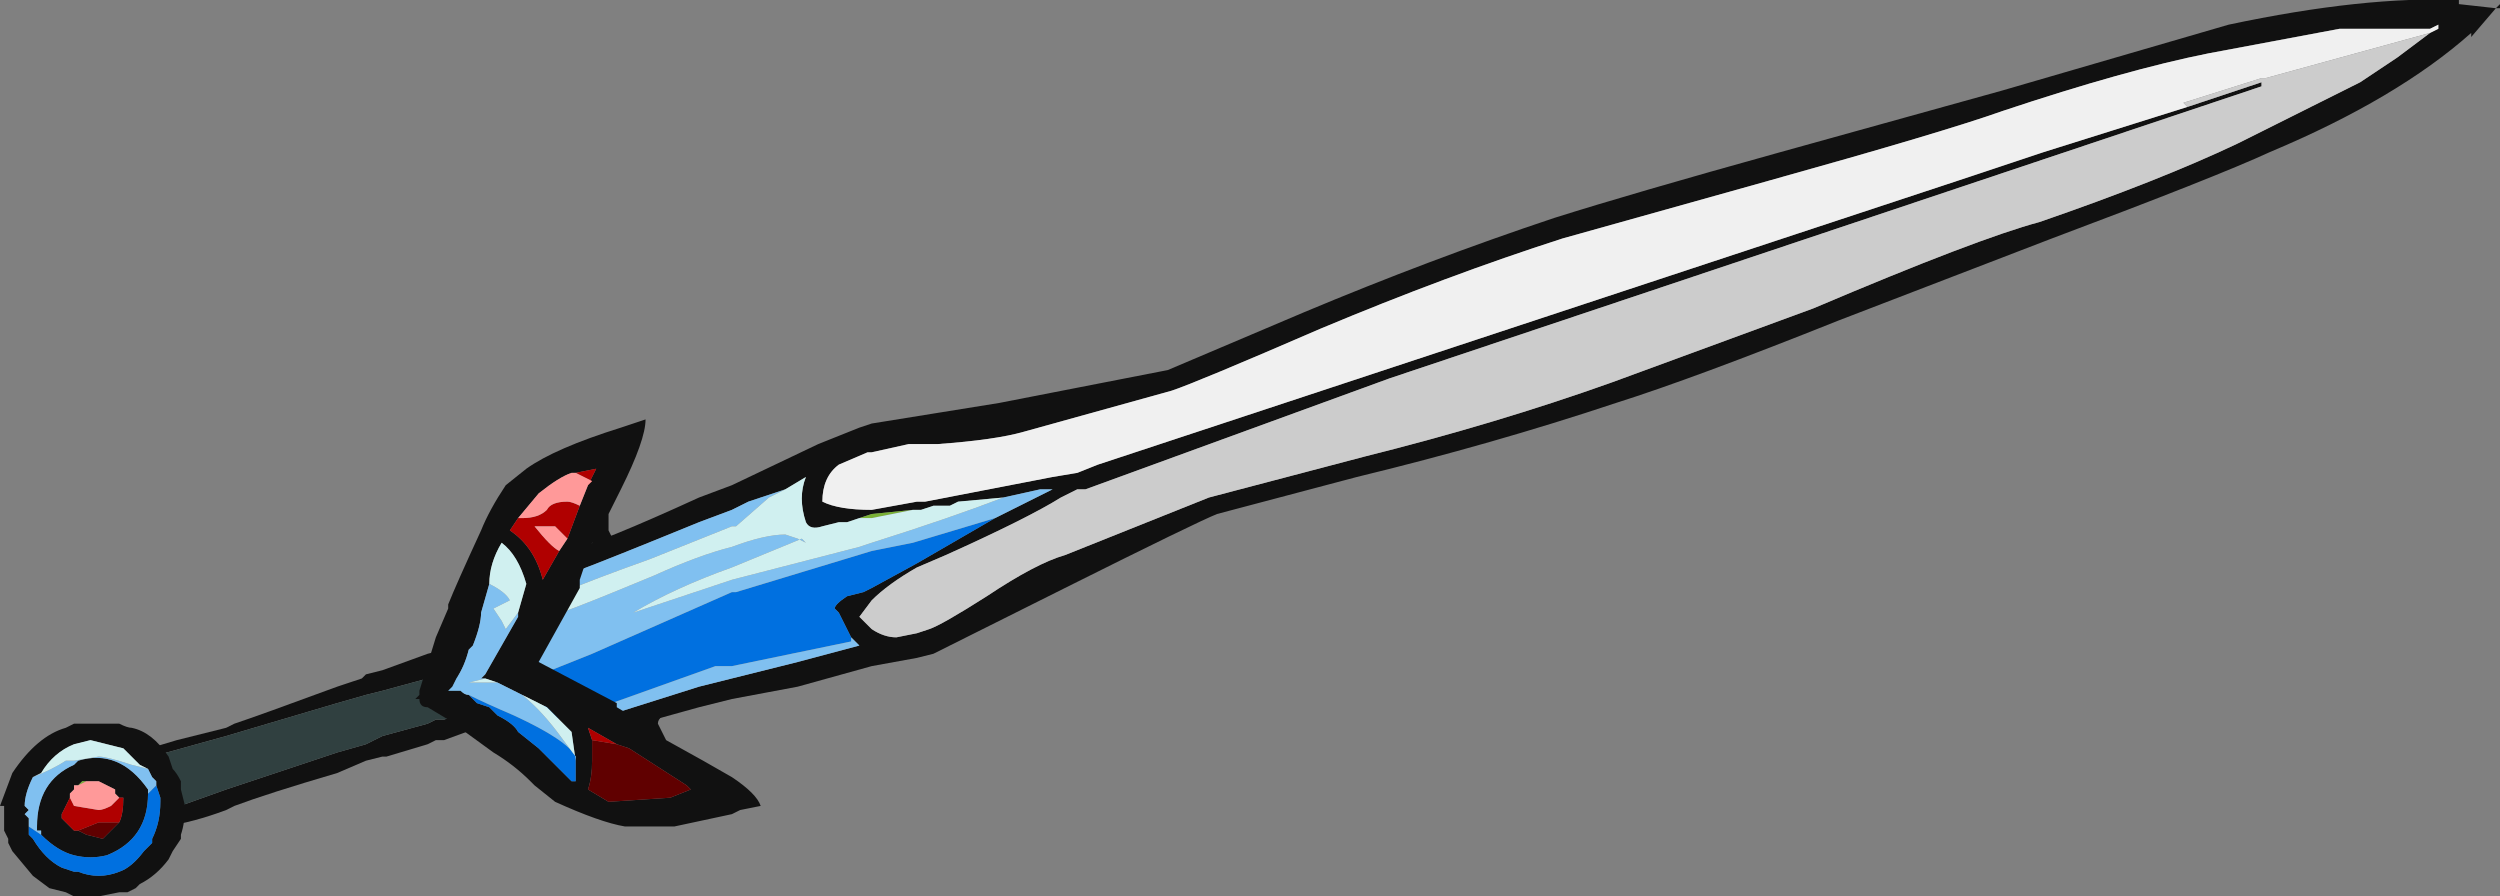 <?xml version="1.0" encoding="UTF-8" standalone="no"?>
<svg xmlns:ffdec="https://www.free-decompiler.com/flash" xmlns:xlink="http://www.w3.org/1999/xlink" ffdec:objectType="frame" height="76.3px" width="212.8px" xmlns="http://www.w3.org/2000/svg">
  <rect width="100%" height="100%" fill="#808080" stroke="none"/>
  <g transform="matrix(1.0, 0.0, 0.0, 1.0, 89.6, 42.35)">
    <use ffdec:characterId="1151" height="10.9" transform="matrix(7.0, 0.0, 0.0, 7.0, -89.6, -42.35)" width="30.4" xlink:href="#shape0"/>
  </g>
  <defs>
    <g id="shape0" transform="matrix(1.0, 0.0, 0.0, 1.0, 12.8, 6.05)">
      <path d="M-10.95 3.15 L-11.15 3.1 -10.65 2.95 -10.05 2.8 -9.95 2.75 Q-9.65 2.65 -8.7 2.3 L-8.4 2.2 -8.35 2.15 -8.15 2.1 -7.6 1.9 -7.4 1.85 -7.25 2.1 -7.6 2.2 -8.15 2.35 -8.35 2.4 -8.7 2.5 -10.05 2.9 -10.95 3.15 M-7.1 2.6 L-7.0 2.8 Q-6.85 2.75 -7.4 2.95 L-7.5 2.95 -7.6 3.0 -8.1 3.15 -8.15 3.15 -8.35 3.2 -8.7 3.35 Q-9.55 3.6 -9.95 3.75 L-10.05 3.8 Q-10.45 3.95 -10.8 4.0 L-10.75 3.8 -10.05 3.55 -8.7 3.1 -8.35 3.0 -8.15 2.9 -7.6 2.75 -7.5 2.7 -7.4 2.7 -7.1 2.6" fill="#111111" fill-rule="evenodd" stroke="none"/>
      <path d="M-10.95 3.15 L-10.05 2.9 -8.7 2.5 -8.35 2.4 -8.15 2.35 -7.6 2.2 -7.25 2.1 -7.1 2.6 -7.4 2.7 -7.5 2.7 -7.6 2.75 -8.15 2.9 -8.35 3.0 -8.7 3.1 -10.05 3.55 -10.75 3.8 -10.95 3.15" fill="#304040" fill-rule="evenodd" stroke="none"/>
      <path d="M13.8 -4.75 L14.7 -5.05 14.7 -5.0 4.1 -1.45 0.4 -0.1 0.3 -0.1 0.1 0.0 Q-0.3 0.25 -1.3 0.7 L-1.65 0.85 Q-2.0 1.05 -2.2 1.25 L-2.35 1.45 -2.2 1.6 Q-2.05 1.7 -1.9 1.7 L-1.65 1.65 -1.5 1.6 Q-1.35 1.55 -0.8 1.2 -0.2 0.8 0.15 0.7 L1.9 0.0 3.8 -0.5 Q5.4 -0.9 6.8 -1.4 L9.25 -2.3 Q11.25 -3.15 12.0 -3.35 13.45 -3.85 14.4 -4.3 L15.9 -5.05 16.35 -5.35 16.75 -5.65 16.85 -5.7 16.85 -5.75 16.75 -5.7 15.65 -5.7 14.05 -5.4 Q13.05 -5.2 11.55 -4.7 10.85 -4.45 8.7 -3.85 L6.2 -3.15 Q4.8 -2.7 3.25 -2.05 1.75 -1.4 1.45 -1.3 L-0.35 -0.8 Q-0.7 -0.7 -1.4 -0.65 L-1.75 -0.65 -2.2 -0.55 -2.25 -0.55 -2.6 -0.4 Q-2.8 -0.25 -2.8 0.05 -2.6 0.15 -2.2 0.15 L-1.65 0.05 -1.55 0.05 0.0 -0.25 0.3 -0.3 0.55 -0.4 11.15 -3.9 12.05 -4.2 13.8 -4.75 M3.05 -2.25 Q4.6 -2.9 6.1 -3.4 7.05 -3.7 8.85 -4.2 L11.55 -4.95 14.3 -5.75 Q15.95 -6.1 17.1 -6.05 L17.1 -6.0 17.55 -5.95 17.6 -6.0 17.6 -5.95 17.55 -5.95 17.25 -5.6 17.25 -5.65 Q16.35 -4.85 14.8 -4.2 14.15 -3.9 12.15 -3.15 L9.55 -2.15 Q7.8 -1.45 6.85 -1.15 5.35 -0.65 3.7 -0.25 L2.0 0.2 Q1.75 0.3 0.15 1.1 -0.65 1.5 -1.45 1.9 L-1.65 1.95 -2.2 2.05 -3.1 2.3 -3.9 2.45 -4.3 2.55 -5.2 2.8 -6.8 2.15 -5.9 0.65 Q-5.5 0.55 -4.3 0.0 L-3.9 -0.15 -2.85 -0.65 -2.35 -0.85 -2.2 -0.9 -0.65 -1.15 Q1.15 -1.5 1.4 -1.55 L3.05 -2.25 M-0.6 0.0 L-1.15 0.05 -1.25 0.1 -1.45 0.1 -1.6 0.15 -1.7 0.15 -2.2 0.2 -2.5 0.3 -2.6 0.3 -2.8 0.35 Q-2.95 0.4 -3.0 0.3 -3.1 0.0 -3.0 -0.25 L-3.25 -0.1 -3.7 0.05 -3.9 0.15 -4.3 0.3 Q-5.4 0.75 -5.8 0.9 L-6.35 2.2 -6.1 2.7 -5.25 2.6 -4.3 2.3 -3.1 2.0 -2.35 1.8 -2.45 1.7 -2.6 1.4 -2.65 1.35 Q-2.65 1.3 -2.5 1.2 L-2.3 1.15 -2.2 1.1 -1.65 0.8 -0.7 0.25 0.0 -0.1 -0.15 -0.1 -0.6 0.0" fill="#111111" fill-rule="evenodd" stroke="none"/>
      <path d="M-1.7 0.15 L-2.2 0.25 -2.35 0.25 -2.5 0.3 -2.2 0.2 -1.7 0.15" fill="#7ab136" fill-rule="evenodd" stroke="none"/>
      <path d="M-6.35 2.2 L-5.6 1.9 -3.9 1.15 -3.85 1.15 -2.2 0.65 -1.7 0.55 -0.7 0.25 -1.65 0.8 -2.2 1.1 -2.3 1.15 -2.5 1.2 Q-2.65 1.3 -2.65 1.35 L-2.6 1.4 -2.45 1.7 -2.45 1.75 -3.9 2.05 -4.1 2.05 -5.5 2.55 -6.1 2.7 -6.35 2.2" fill="#0070e0" fill-rule="evenodd" stroke="none"/>
      <path d="M-3.25 -0.1 L-3.45 0.0 -3.85 0.35 -3.9 0.35 -4.9 0.75 Q-6.3 1.25 -6.3 1.35 L-6.15 1.45 Q-6.05 1.45 -4.85 0.95 -4.3 0.7 -3.9 0.6 -3.5 0.45 -3.25 0.45 L-3.1 0.5 -3.0 0.55 -3.05 0.5 -3.9 0.85 Q-4.6 1.1 -5.1 1.4 L-3.9 1.0 -2.35 0.6 -2.2 0.55 Q-1.25 0.25 -0.6 0.0 L-0.15 -0.1 0.0 -0.1 -0.7 0.25 -1.7 0.55 -2.2 0.65 -3.85 1.15 -3.9 1.15 -5.6 1.9 -6.35 2.2 -5.8 0.9 Q-5.4 0.75 -4.3 0.3 L-3.9 0.15 -3.7 0.05 -3.25 -0.1 M-6.1 2.7 L-5.5 2.55 -4.1 2.05 -3.9 2.05 -2.45 1.75 -2.45 1.7 -2.35 1.8 -3.1 2.0 -4.3 2.3 -5.25 2.6 -6.1 2.7" fill="#80c0f0" fill-rule="evenodd" stroke="none"/>
      <path d="M-0.6 0.0 Q-1.25 0.25 -2.2 0.55 L-2.35 0.6 -3.9 1.0 -5.1 1.4 Q-4.6 1.1 -3.9 0.85 L-3.05 0.5 -3.0 0.55 -3.1 0.5 -3.25 0.45 Q-3.5 0.45 -3.9 0.6 -4.3 0.7 -4.85 0.95 -6.05 1.45 -6.15 1.45 L-6.3 1.35 Q-6.3 1.25 -4.9 0.75 L-3.9 0.35 -3.85 0.35 -3.45 0.0 -3.25 -0.1 -3.0 -0.25 Q-3.1 0.0 -3.0 0.3 -2.95 0.4 -2.8 0.35 L-2.6 0.3 -2.5 0.3 -2.35 0.25 -2.2 0.25 -1.7 0.15 -1.6 0.15 -1.45 0.1 -1.25 0.1 -1.15 0.05 -0.6 0.0" fill="#d0f0f0" fill-rule="evenodd" stroke="none"/>
      <path d="M13.8 -4.75 L12.05 -4.2 11.15 -3.9 0.55 -0.4 0.3 -0.3 0.0 -0.25 -1.55 0.05 -1.65 0.05 -2.2 0.15 Q-2.6 0.15 -2.8 0.05 -2.8 -0.25 -2.6 -0.4 L-2.25 -0.55 -2.2 -0.55 -1.75 -0.65 -1.4 -0.65 Q-0.7 -0.7 -0.35 -0.8 L1.45 -1.3 Q1.75 -1.4 3.25 -2.05 4.8 -2.7 6.2 -3.15 L8.7 -3.85 Q10.85 -4.45 11.55 -4.7 13.05 -5.2 14.05 -5.4 L15.65 -5.7 16.75 -5.7 16.85 -5.75 16.85 -5.7 16.75 -5.65 14.75 -5.1 14.7 -5.1 13.75 -4.8 13.8 -4.75" fill="#f0f0f0" fill-rule="evenodd" stroke="none"/>
      <path d="M16.75 -5.65 L16.35 -5.35 15.9 -5.05 14.4 -4.3 Q13.45 -3.85 12.0 -3.35 11.25 -3.15 9.25 -2.3 L6.8 -1.4 Q5.4 -0.9 3.8 -0.5 L1.9 0.0 0.15 0.7 Q-0.2 0.8 -0.8 1.2 -1.35 1.55 -1.5 1.6 L-1.65 1.65 -1.9 1.7 Q-2.05 1.7 -2.2 1.6 L-2.35 1.45 -2.2 1.25 Q-2.0 1.05 -1.65 0.85 L-1.3 0.7 Q-0.3 0.25 0.1 0.0 L0.3 -0.1 0.4 -0.1 4.1 -1.45 14.7 -5.0 14.7 -5.05 13.8 -4.75 13.75 -4.8 14.7 -5.1 14.75 -5.1 16.75 -5.65" fill="#cccccc" fill-rule="evenodd" stroke="none"/>
      <path d="M-5.8 -0.3 L-5.85 -0.3 Q-6.0 -0.25 -6.25 -0.05 L-6.5 0.25 -6.6 0.4 Q-6.45 0.5 -6.35 0.65 -6.25 0.8 -6.2 1.0 L-6.0 0.65 -5.9 0.5 -5.75 0.1 -5.65 -0.15 -5.55 -0.35 -5.8 -0.3 M-6.4 -0.35 Q-6.05 -0.6 -5.25 -0.85 L-4.95 -0.95 Q-4.95 -0.7 -5.25 -0.1 L-5.4 0.2 -5.4 0.4 -5.35 0.5 -5.45 0.6 -5.6 0.55 -5.75 1.0 -5.75 1.1 -6.25 2.0 -5.3 2.5 -5.3 2.55 -5.05 2.7 -5.0 2.65 Q-4.9 2.5 -4.85 2.55 L-4.8 2.55 -4.8 2.6 -4.6 2.6 Q-4.8 2.65 -4.8 2.75 L-4.7 2.95 -4.25 3.2 -3.9 3.4 Q-3.6 3.6 -3.55 3.75 L-3.8 3.8 -3.9 3.85 -4.6 4.0 -5.2 4.0 Q-5.5 3.95 -6.05 3.7 L-6.3 3.5 -6.35 3.45 Q-6.55 3.25 -6.8 3.1 L-7.35 2.7 -7.6 2.55 Q-7.7 2.55 -7.7 2.45 L-7.75 2.45 -7.7 2.4 -7.7 2.35 -7.5 1.7 -7.35 1.35 -7.35 1.3 Q-7.25 1.05 -6.95 0.4 -6.85 0.15 -6.65 -0.15 L-6.4 -0.35 M-5.3 3.0 L-5.65 2.8 -5.6 2.95 -5.6 3.2 Q-5.6 3.4 -5.65 3.55 L-5.4 3.7 -4.65 3.65 -4.4 3.55 -4.45 3.5 -5.15 3.05 -5.3 3.0 M-6.5 1.4 L-6.4 1.05 Q-6.5 0.7 -6.7 0.55 -6.85 0.8 -6.85 1.05 L-6.95 1.4 Q-6.95 1.55 -7.05 1.8 L-7.1 1.85 Q-7.15 2.05 -7.25 2.2 L-7.3 2.3 -7.35 2.35 -7.2 2.35 Q-7.15 2.4 -7.1 2.4 L-7.0 2.5 -6.85 2.55 -6.75 2.65 Q-6.55 2.75 -6.5 2.85 L-6.25 3.05 -5.85 3.45 -5.8 3.45 -5.8 3.2 -5.85 2.85 -6.15 2.55 -6.35 2.45 -6.75 2.25 -6.9 2.2 -6.95 2.2 -6.9 2.15 -6.5 1.45 -6.5 1.4 M-12.4 3.4 Q-12.5 3.6 -12.5 3.75 L-12.45 3.8 -12.5 3.85 -12.45 3.9 -12.45 4.0 -12.45 4.1 -12.4 4.15 Q-12.25 4.4 -12.05 4.5 L-11.9 4.55 -11.85 4.55 Q-11.6 4.65 -11.35 4.55 -11.2 4.5 -11.05 4.3 L-10.95 4.2 -10.95 4.15 Q-10.85 3.95 -10.85 3.7 L-10.85 3.65 -10.9 3.5 -10.9 3.45 -10.95 3.4 -11.0 3.3 -11.1 3.25 Q-11.2 3.15 -11.3 3.05 L-11.7 2.95 -11.9 3.0 Q-12.15 3.1 -12.3 3.35 L-12.4 3.4 M-12.3 4.1 L-12.3 4.05 -12.35 4.05 -12.35 4.0 Q-12.35 3.45 -11.9 3.25 L-11.85 3.2 Q-11.35 3.05 -11.0 3.55 L-11.0 3.6 Q-11.0 4.15 -11.5 4.35 -11.7 4.4 -11.9 4.35 -12.1 4.3 -12.3 4.1 M-11.2 2.8 Q-10.95 2.85 -10.75 3.15 L-10.7 3.3 Q-10.65 3.35 -10.6 3.45 L-10.6 3.55 -10.55 3.75 Q-10.55 3.95 -10.6 4.1 L-10.6 4.15 -10.7 4.3 -10.75 4.4 Q-10.9 4.6 -11.1 4.7 L-11.15 4.75 -11.25 4.8 -11.35 4.8 -11.6 4.85 -11.9 4.85 -12.0 4.8 -12.2 4.75 -12.4 4.6 -12.65 4.3 -12.7 4.2 -12.7 4.15 -12.75 4.05 -12.75 3.75 -12.8 3.75 -12.65 3.35 Q-12.35 2.9 -12.0 2.8 L-11.9 2.75 -11.35 2.75 Q-11.25 2.8 -11.2 2.8 M-11.4 3.6 L-11.4 3.55 Q-11.5 3.5 -11.6 3.45 L-11.75 3.45 -11.8 3.45 -11.85 3.5 -11.9 3.5 -11.9 3.55 -11.95 3.6 -11.95 3.65 -12.05 3.85 -12.05 3.9 -11.9 4.05 -11.85 4.05 -11.75 4.1 -11.55 4.15 -11.35 3.95 Q-11.3 3.85 -11.3 3.65 L-11.35 3.65 -11.4 3.6" fill="#111111" fill-rule="evenodd" stroke="none"/>
      <path d="M-11.75 3.45 L-11.85 3.5 -11.8 3.45 -11.75 3.45" fill="#7ab136" fill-rule="evenodd" stroke="none"/>
      <path d="M-5.8 3.2 L-5.8 3.45 -5.85 3.45 -6.25 3.05 -6.5 2.85 Q-6.55 2.75 -6.75 2.65 L-6.85 2.55 -7.0 2.5 -7.1 2.4 Q-6.9 2.5 -6.55 2.65 -5.9 2.95 -5.8 3.15 L-5.8 3.2 M-12.45 4.0 L-12.3 4.1 Q-12.1 4.3 -11.9 4.35 -11.7 4.4 -11.5 4.35 -11.0 4.15 -11.0 3.6 -10.95 3.55 -10.9 3.5 L-10.85 3.65 -10.85 3.7 Q-10.85 3.95 -10.95 4.15 L-10.95 4.2 -11.05 4.3 Q-11.2 4.5 -11.35 4.55 -11.6 4.65 -11.85 4.55 L-11.9 4.55 -12.05 4.5 Q-12.25 4.4 -12.4 4.15 L-12.45 4.1 -12.45 4.0" fill="#0070e0" fill-rule="evenodd" stroke="none"/>
      <path d="M-6.85 1.05 Q-6.65 1.15 -6.6 1.25 L-6.8 1.35 -6.7 1.5 -6.65 1.6 -6.5 1.4 -6.5 1.45 -6.9 2.15 -6.95 2.2 -6.9 2.2 -7.1 2.25 -6.75 2.25 -6.35 2.45 -6.45 2.4 Q-6.2 2.6 -5.95 2.95 L-5.8 3.15 Q-5.9 2.95 -6.55 2.65 -6.9 2.5 -7.1 2.4 -7.15 2.4 -7.2 2.35 L-7.35 2.35 -7.3 2.3 -7.25 2.2 Q-7.15 2.05 -7.1 1.85 L-7.05 1.8 Q-6.95 1.55 -6.95 1.4 L-6.85 1.05 M-12.4 3.4 Q-12.15 3.3 -12.0 3.2 L-11.9 3.2 -11.6 3.15 Q-11.5 3.15 -11.2 3.25 L-11.0 3.3 -10.95 3.4 -10.9 3.45 -10.9 3.5 Q-10.95 3.55 -11.0 3.6 L-11.0 3.55 Q-11.35 3.05 -11.85 3.2 L-11.9 3.25 Q-12.35 3.45 -12.35 4.0 L-12.35 4.05 -12.3 4.05 -12.3 4.1 -12.45 4.0 -12.45 3.9 -12.5 3.85 -12.45 3.8 -12.5 3.75 Q-12.5 3.6 -12.4 3.4" fill="#80c0f0" fill-rule="evenodd" stroke="none"/>
      <path d="M-6.85 1.05 Q-6.85 0.8 -6.7 0.55 -6.5 0.7 -6.4 1.05 L-6.5 1.4 -6.65 1.6 -6.7 1.5 -6.8 1.35 -6.6 1.25 Q-6.65 1.15 -6.85 1.05 M-6.9 2.2 L-6.75 2.25 -7.1 2.25 -6.9 2.2 M-6.35 2.45 L-6.15 2.55 -5.85 2.85 -5.8 3.2 -5.8 3.15 -5.95 2.95 Q-6.2 2.6 -6.45 2.4 L-6.35 2.45 M-11.0 3.3 L-11.2 3.25 Q-11.5 3.15 -11.6 3.15 L-11.9 3.2 -12.0 3.2 Q-12.15 3.3 -12.4 3.4 L-12.3 3.35 Q-12.15 3.1 -11.9 3.0 L-11.7 2.95 -11.3 3.05 Q-11.2 3.15 -11.1 3.25 L-11.0 3.3" fill="#d0f0f0" fill-rule="evenodd" stroke="none"/>
      <path d="M-5.6 2.95 L-5.3 3.0 -5.15 3.05 -4.45 3.5 -4.4 3.55 -4.65 3.65 -5.4 3.7 -5.65 3.55 Q-5.6 3.4 -5.6 3.2 L-5.6 2.95 M-11.35 3.95 L-11.55 4.15 -11.75 4.1 -11.85 4.05 -11.6 3.95 -11.35 3.95" fill="#600000" fill-rule="evenodd" stroke="none"/>
      <path d="M-6.5 0.25 L-6.45 0.25 Q-6.25 0.25 -6.15 0.15 -6.1 0.05 -5.9 0.05 -5.85 0.05 -5.75 0.1 L-5.9 0.5 -6.05 0.35 -6.3 0.35 Q-6.1 0.6 -6.0 0.65 L-6.2 1.0 Q-6.25 0.8 -6.35 0.65 -6.45 0.5 -6.6 0.4 L-6.5 0.25 M-5.65 -0.15 L-5.6 -0.2 -5.8 -0.3 -5.55 -0.35 -5.65 -0.15 M-5.3 3.0 L-5.6 2.95 -5.65 2.8 -5.3 3.0 M-11.95 3.65 L-11.9 3.75 -11.6 3.8 Q-11.55 3.8 -11.45 3.75 L-11.35 3.65 -11.4 3.6 -11.35 3.65 -11.3 3.65 Q-11.3 3.85 -11.35 3.95 L-11.6 3.95 -11.85 4.05 -11.9 4.05 -12.05 3.9 -12.05 3.85 -11.95 3.65" fill="#b00000" fill-rule="evenodd" stroke="none"/>
      <path d="M-6.5 0.25 L-6.25 -0.05 Q-6.0 -0.25 -5.85 -0.3 L-5.8 -0.3 -5.6 -0.2 -5.65 -0.15 -5.75 0.1 Q-5.85 0.05 -5.9 0.05 -6.1 0.05 -6.15 0.15 -6.25 0.25 -6.45 0.25 L-6.5 0.25 M-6.0 0.65 Q-6.1 0.6 -6.3 0.35 L-6.05 0.35 -5.9 0.5 -6.0 0.65 M-11.75 3.45 L-11.6 3.45 Q-11.5 3.5 -11.4 3.55 L-11.4 3.6 -11.35 3.65 -11.45 3.75 Q-11.55 3.8 -11.6 3.8 L-11.9 3.75 -11.95 3.65 -11.95 3.6 -11.9 3.55 -11.9 3.5 -11.85 3.5 -11.75 3.45" fill="#ff9999" fill-rule="evenodd" stroke="none"/>
    </g>
  </defs>
</svg>
